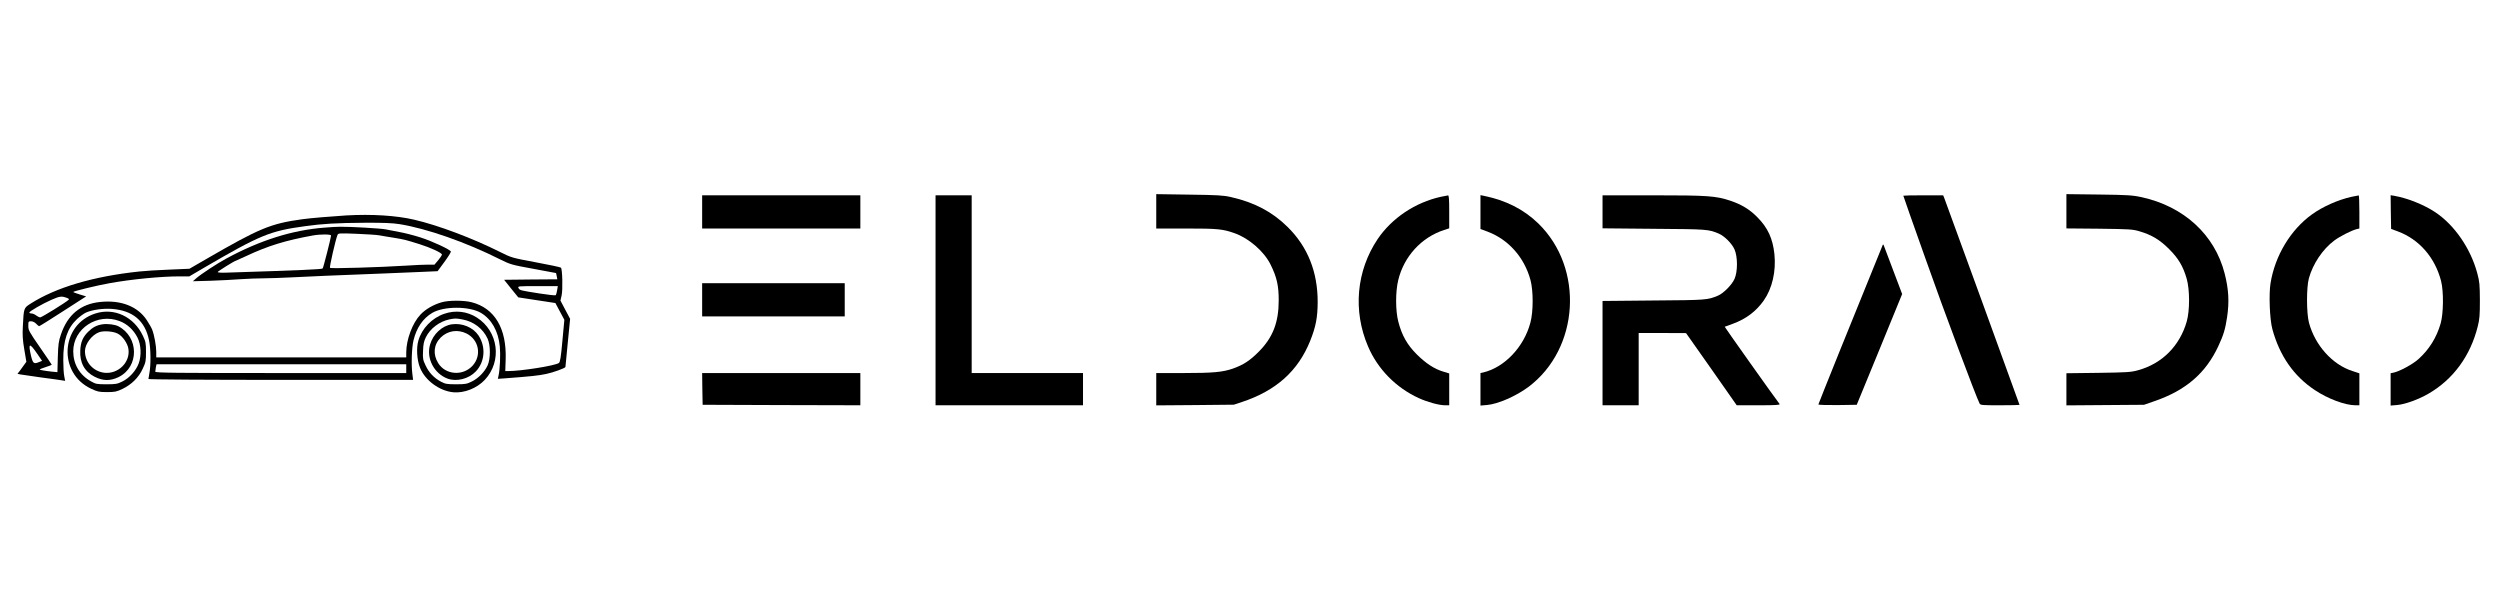 <?xml version="1.0" standalone="no"?>
<!DOCTYPE svg PUBLIC "-//W3C//DTD SVG 20010904//EN"
 "http://www.w3.org/TR/2001/REC-SVG-20010904/DTD/svg10.dtd">
<svg version="1.0" xmlns="http://www.w3.org/2000/svg"
 width="2560pt" height="617pt" viewBox="0 0 2560 617"
 preserveAspectRatio="xMidYMid meet">

<g transform="translate(0,617) scale(0.1,-0.1)"
fill="#000000" stroke="none">
<path d="M11840 4006 l0 -176 308 0 c320 0 373 -5 494 -48 148 -52 305 -189
370 -324 63 -128 82 -213 82 -363 0 -227 -60 -381 -204 -526 -91 -92 -159
-136 -267 -174 -105 -36 -202 -45 -504 -45 l-279 0 0 -166 0 -165 398 3 397 4
84 28 c349 116 573 317 697 625 58 145 76 238 77 396 1 310 -102 568 -308 771
-158 156 -341 252 -580 306 -78 18 -136 21 -427 25 l-338 5 0 -176z"/>
<path d="M21160 4007 l0 -176 338 -3 c314 -4 342 -6 412 -27 124 -37 206 -86
301 -181 96 -96 144 -176 181 -305 32 -114 32 -325 0 -438 -72 -250 -253 -432
-501 -499 -68 -19 -110 -22 -403 -26 l-328 -4 0 -165 0 -164 398 3 397 3 109
38 c319 110 522 285 651 561 53 113 72 175 90 296 24 157 17 288 -25 451 -102
396 -417 685 -850 780 -95 20 -138 23 -437 27 l-333 4 0 -175z"/>
<path d="M7190 4000 l0 -170 810 0 810 0 0 170 0 170 -810 0 -810 0 0 -170z"/>
<path d="M9580 3095 l0 -1075 755 0 755 0 0 165 0 165 -570 0 -570 0 0 910 0
910 -185 0 -185 0 0 -1075z"/>
<path d="M14755 4155 c-263 -58 -502 -218 -647 -432 -219 -326 -256 -735 -99
-1101 99 -232 287 -423 520 -529 90 -41 207 -73 268 -73 l43 0 0 163 0 163
-59 18 c-92 27 -178 83 -272 176 -98 97 -154 195 -190 335 -30 114 -30 307 -1
427 59 243 238 438 470 513 l52 17 0 169 c0 129 -3 169 -12 168 -7 -1 -40 -7
-73 -14z"/>
<path d="M15160 3998 l0 -173 73 -27 c214 -81 376 -263 439 -495 30 -111 30
-325 -1 -438 -66 -248 -264 -457 -483 -509 l-28 -6 0 -167 0 -166 68 6 c110 9
297 91 422 184 524 392 574 1216 102 1675 -148 144 -334 238 -559 283 l-33 7
0 -174z"/>
<path d="M16410 4001 l0 -169 528 -5 c551 -4 558 -5 664 -50 56 -24 133 -101
159 -160 34 -76 34 -230 0 -304 -27 -60 -112 -146 -168 -170 -108 -45 -114
-46 -660 -50 l-523 -5 0 -534 0 -534 185 0 185 0 0 370 0 370 243 0 242 -1
260 -369 259 -370 224 0 c178 0 222 3 215 13 -56 72 -564 789 -562 791 2 1 39
15 82 30 135 49 239 127 318 239 87 124 127 299 109 475 -17 159 -67 269 -175
378 -78 79 -161 130 -277 169 -149 49 -228 55 -790 55 l-518 0 0 -169z"/>
<path d="M19490 4166 c0 -3 101 -292 226 -642 188 -534 520 -1420 555 -1486 9
-17 26 -18 209 -18 110 0 200 2 200 4 0 5 -753 2073 -771 2119 l-11 27 -204 0
c-112 0 -204 -2 -204 -4z"/>
<path d="M24081 4155 c-139 -31 -293 -99 -406 -180 -220 -158 -380 -425 -425
-707 -18 -112 -8 -370 19 -468 74 -273 219 -481 434 -624 135 -90 309 -155
415 -156 l42 0 0 164 0 163 -72 24 c-204 65 -382 263 -444 494 -26 97 -27 360
-1 455 41 149 142 299 260 387 61 45 176 103 230 117 l27 6 0 170 c0 94 -3
170 -7 169 -5 0 -37 -7 -72 -14z"/>
<path d="M24482 3998 l3 -172 70 -26 c217 -81 378 -265 441 -505 28 -107 26
-334 -4 -438 -42 -145 -118 -267 -229 -366 -57 -51 -190 -123 -250 -136 l-33
-7 0 -165 0 -166 69 6 c80 7 218 57 321 117 252 147 427 386 502 687 19 75 22
114 22 268 -1 161 -3 190 -27 278 -68 253 -233 493 -430 624 -116 77 -284 144
-420 168 l-37 6 2 -173z"/>
<path d="M3545 3964 c-157 -10 -363 -27 -450 -39 -326 -45 -439 -93 -982 -407
l-173 -100 -207 -9 c-115 -4 -252 -13 -306 -19 -473 -50 -857 -164 -1118 -332
-65 -42 -66 -44 -75 -228 -5 -92 -2 -140 15 -240 l21 -125 -22 -30 c-12 -16
-32 -44 -45 -62 l-24 -31 28 -6 c15 -3 111 -17 213 -31 102 -13 199 -27 216
-30 l31 -5 -9 47 c-6 27 -10 102 -10 168 -1 198 41 323 139 416 29 27 72 59
95 69 65 28 172 43 262 37 216 -16 341 -121 382 -321 18 -81 20 -256 4 -335
-5 -29 -10 -58 -10 -62 0 -5 601 -9 1355 -9 l1355 0 -7 58 c-13 95 -7 271 11
346 31 129 97 226 192 282 119 70 379 70 499 0 108 -64 178 -187 193 -343 8
-84 2 -233 -13 -300 l-7 -32 63 4 c278 21 355 29 433 46 73 15 195 60 196 71
1 2 11 113 24 248 l24 245 -50 94 -49 93 12 53 c13 59 8 270 -7 284 -5 5 -121
30 -257 55 -246 46 -249 47 -365 105 -283 142 -635 274 -879 331 -184 43 -434
59 -698 44z m545 -89 c281 -45 683 -186 1033 -362 105 -52 116 -55 340 -96
l231 -43 7 -32 6 -32 -273 -2 -272 -3 72 -90 73 -90 190 -29 190 -29 46 -86
46 -86 -20 -215 c-15 -167 -23 -218 -36 -227 -36 -27 -385 -83 -521 -83 l-28
0 4 119 c11 317 -112 525 -348 586 -81 21 -238 21 -310 -1 -85 -25 -165 -72
-215 -126 -82 -87 -144 -254 -145 -385 l0 -53 -1280 0 -1280 0 0 58 c0 60 -21
176 -42 227 -6 17 -31 60 -55 97 -92 140 -264 208 -476 186 -201 -20 -335
-131 -403 -333 -24 -69 -28 -101 -32 -233 l-4 -153 -63 6 c-35 4 -78 10 -96
14 -34 7 -33 7 33 30 38 12 68 24 68 26 0 2 -54 82 -120 177 -112 162 -120
176 -120 220 0 46 1 48 28 48 17 0 38 -10 52 -25 13 -14 27 -25 31 -25 5 0
115 69 245 153 l236 152 -66 20 c-36 11 -66 22 -66 25 0 8 246 68 372 90 227
41 528 70 720 70 l97 0 143 84 c581 339 681 381 1043 430 178 25 321 33 610
35 191 1 285 -3 355 -14z m1615 -677 c-4 -24 -10 -46 -14 -51 -4 -4 -79 4
-167 18 -203 32 -201 32 -214 55 -11 20 -7 20 196 20 l206 0 -7 -42z m-5016
-80 c14 -5 20 -12 15 -17 -28 -27 -277 -181 -292 -181 -9 0 -28 9 -42 20 -14
11 -35 20 -47 20 -13 0 -23 4 -23 9 0 13 132 89 229 132 86 37 102 39 160 17z
m-311 -566 l53 -77 -32 -13 c-52 -22 -62 -14 -81 63 -31 133 -17 139 60 27z
m3782 -157 l0 -45 -1285 0 c-1084 0 -1285 2 -1285 14 0 7 3 28 6 45 l7 31
1278 0 1279 0 0 -45z"/>
<path d="M3322 3839 c-328 -25 -658 -129 -1002 -315 -98 -53 -259 -159 -310
-203 l-35 -31 180 5 c99 4 238 10 309 16 72 5 177 9 235 9 58 0 189 5 291 10
174 9 422 20 950 40 124 5 296 12 383 16 l158 7 70 95 c38 52 68 100 66 106
-6 20 -190 106 -312 145 -66 21 -163 46 -215 55 -52 10 -115 22 -139 27 -46
10 -372 29 -471 27 -30 0 -101 -4 -158 -9z m563 -79 c28 -5 95 -17 150 -25
108 -18 112 -19 260 -65 115 -36 230 -89 230 -107 0 -7 -17 -33 -38 -58 l-38
-45 -67 0 c-37 0 -137 -4 -222 -10 -266 -17 -772 -32 -781 -23 -7 7 56 285 77
337 7 18 17 19 193 12 102 -4 209 -11 236 -16z m-495 -2 c0 -20 -79 -331 -86
-337 -9 -9 -209 -18 -991 -43 -46 -2 -83 1 -84 6 -1 7 174 116 186 116 2 0 49
22 106 48 223 105 403 160 684 211 79 14 185 13 185 -1z"/>
<path d="M19278 3659 c-279 -684 -658 -1624 -658 -1631 0 -4 89 -7 197 -6
l196 3 233 567 232 567 -90 238 c-49 131 -93 247 -97 257 -6 15 -9 16 -13 5z"/>
<path d="M7190 3100 l0 -170 730 0 730 0 0 170 0 170 -730 0 -730 0 0 -170z"/>
<path d="M977 2960 c-358 -114 -386 -612 -43 -771 64 -30 80 -34 161 -34 81 0
97 3 158 32 94 45 166 116 208 206 31 67 34 79 34 172 0 92 -3 106 -32 167
-92 195 -294 290 -486 228z m248 -78 c77 -29 141 -88 182 -167 38 -72 43 -188
13 -267 -28 -75 -96 -150 -168 -185 -51 -25 -67 -28 -162 -28 -98 0 -109 2
-158 30 -116 64 -182 175 -182 308 0 234 248 396 475 309z"/>
<path d="M1049 2849 c-59 -9 -101 -31 -147 -77 -54 -54 -76 -105 -80 -190 -7
-126 44 -218 149 -271 86 -43 161 -43 246 -1 209 105 206 409 -5 519 -35 18
-111 28 -163 20z m156 -95 c50 -25 102 -100 110 -157 21 -137 -105 -260 -247
-244 -114 14 -198 108 -198 222 0 72 70 166 145 193 45 17 144 10 190 -14z"/>
<path d="M4550 2957 c-127 -43 -230 -150 -266 -275 -22 -74 -15 -197 16 -275
50 -130 198 -240 342 -254 112 -10 241 41 322 127 180 192 140 498 -82 639
-100 63 -219 77 -332 38z m185 -58 c115 -21 211 -94 258 -197 31 -67 31 -207
0 -274 -30 -66 -96 -133 -162 -165 -50 -25 -67 -28 -161 -28 -94 0 -110 3
-155 27 -70 37 -123 92 -157 166 -27 57 -30 70 -26 150 2 67 9 98 28 137 44
91 141 164 244 185 58 11 66 11 131 -1z"/>
<path d="M4626 2849 c-100 -15 -191 -100 -222 -207 -41 -140 40 -297 179 -349
93 -34 216 -3 289 73 94 99 105 253 27 370 -57 83 -166 128 -273 113z m151
-94 c128 -64 158 -226 61 -331 -99 -107 -277 -93 -351 28 -56 90 -46 190 26
262 71 70 173 86 264 41z"/>
<path d="M7192 2188 l3 -163 808 -3 807 -2 0 165 0 165 -810 0 -810 0 2 -162z"/>
</g>
</svg>
